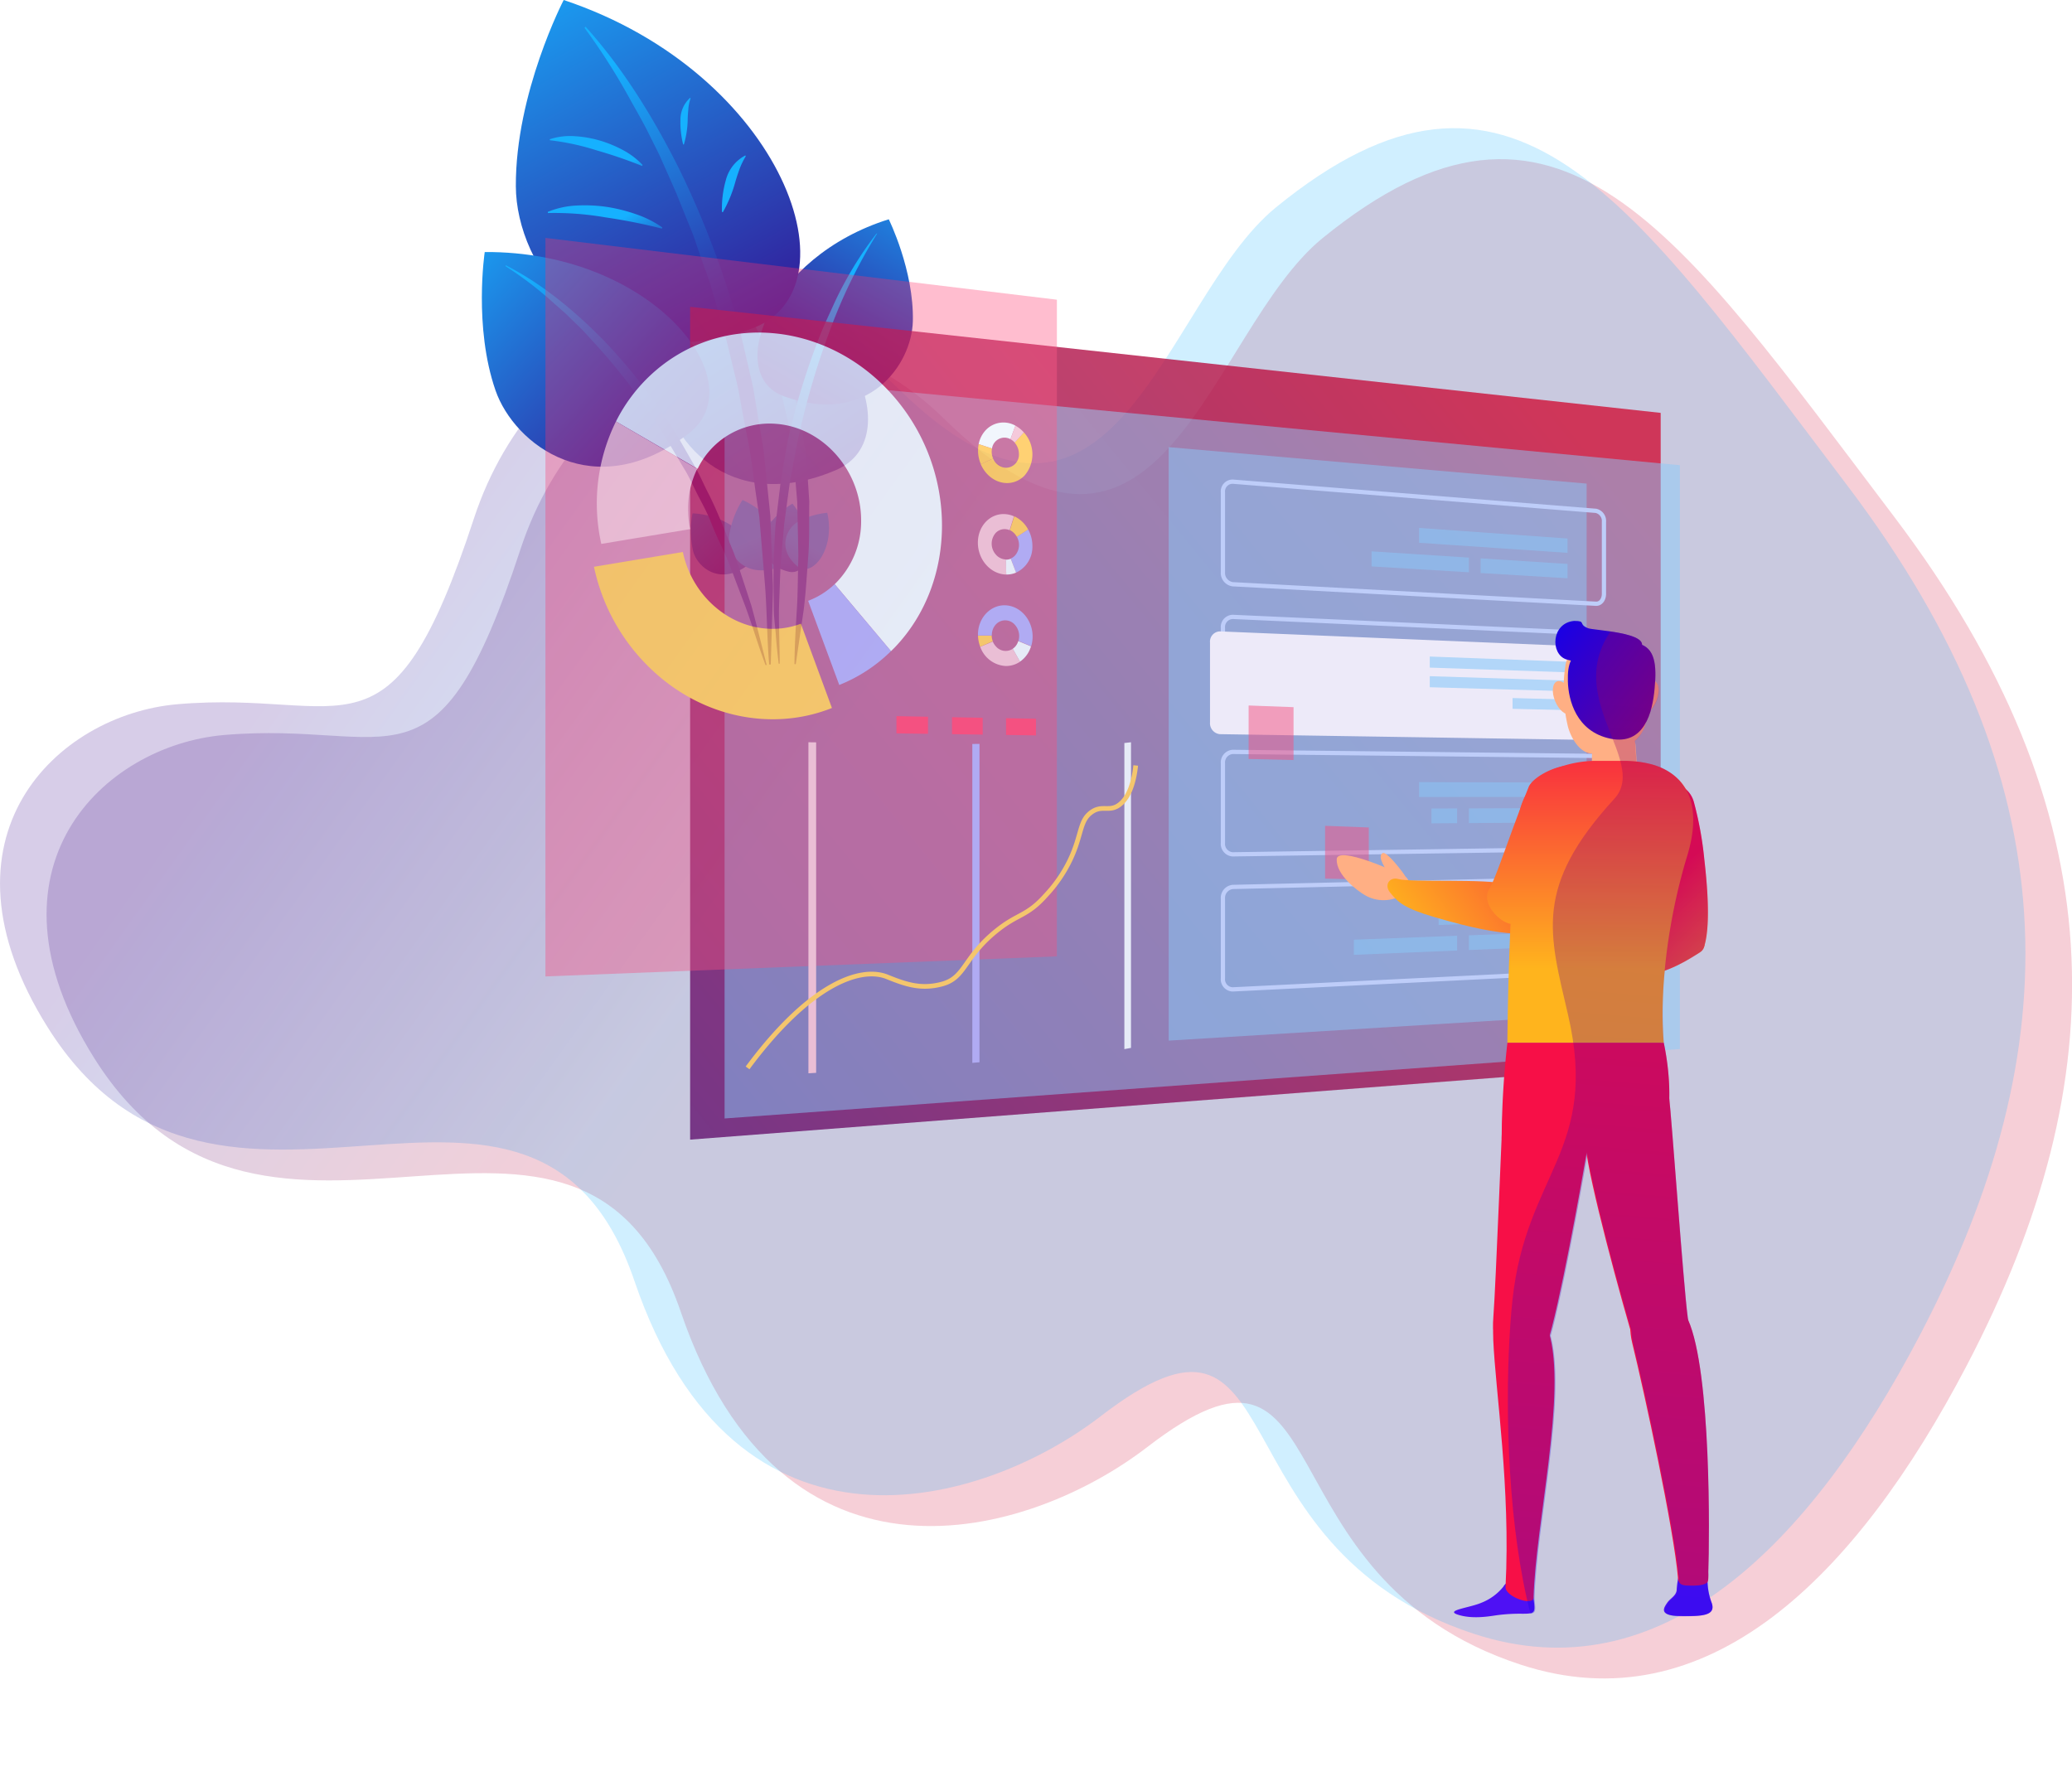 <svg xmlns="http://www.w3.org/2000/svg" xmlns:xlink="http://www.w3.org/1999/xlink" viewBox="0 0 447.38 386.77"><defs><style>.cls-1,.cls-24,.cls-35{fill:none;}.cls-2{isolation:isolate;}.cls-3,.cls-4{opacity:0.2;}.cls-3{fill:url(#Gradient_bez_nazwy_15);}.cls-4{fill:url(#Gradient_bez_nazwy_5);}.cls-5{fill:url(#Gradient_bez_nazwy_5-2);}.cls-6{fill:url(#Gradient_bez_nazwy_5-3);}.cls-7{fill:url(#Gradient_bez_nazwy_5-4);}.cls-8{fill:url(#Gradient_bez_nazwy_5-5);}.cls-9{fill:url(#Gradient_bez_nazwy_5-6);}.cls-10{fill:url(#Gradient_bez_nazwy_9);}.cls-11{fill:url(#Gradient_bez_nazwy_5-7);}.cls-12{fill:url(#Gradient_bez_nazwy_9-2);}.cls-13{fill:url(#Gradient_bez_nazwy_5-8);}.cls-14{fill:url(#Gradient_bez_nazwy_9-3);}.cls-15{fill:url(#Gradient_bez_nazwy_5-9);}.cls-16{fill:url(#Gradient_bez_nazwy_9-4);}.cls-17{fill:url(#Gradient_bez_nazwy_5-10);}.cls-18{fill:url(#Gradient_bez_nazwy_5-11);}.cls-19{fill:url(#Gradient_bez_nazwy_5-12);}.cls-20{fill:url(#Gradient_bez_nazwy_5-13);}.cls-21{opacity:0.8;}.cls-22{fill:url(#Gradient_bez_nazwy_15-2);}.cls-23,.cls-32{fill:#7bcaff;}.cls-23,.cls-33{opacity:0.5;}.cls-24{stroke:#bbceff;stroke-width:0.92px;}.cls-24,.cls-35{stroke-miterlimit:10;}.cls-25{fill:#f6f3ff;}.cls-26,.cls-33,.cls-34{fill:#ff3369;}.cls-26{opacity:0.4;}.cls-27{fill:#ffc550;}.cls-28{fill:#edf4fc;}.cls-29{fill:#f2bbd2;}.cls-30{fill:#aaa4f7;}.cls-31{opacity:0.6;}.cls-35{stroke:#ffc550;stroke-width:1.01px;}.cls-36{fill:url(#Gradient_bez_nazwy_14);}.cls-37{fill:url(#Gradient_bez_nazwy_14-2);}.cls-38{fill:#4e11f4;}.cls-39{fill:#ffaf84;}.cls-40{fill:url(#Gradient_bez_nazwy_14-3);}.cls-41{fill:url(#Gradient_bez_nazwy_14-4);}.cls-42{fill:url(#Gradient_bez_nazwy_14-5);}.cls-43{fill:#f70f47;}.cls-44{fill:url(#Gradient_bez_nazwy_3);}.cls-45{fill:url(#Gradient_bez_nazwy_3-2);}.cls-46{clip-path:url(#clip-path);}.cls-47{opacity:0.3;mix-blend-mode:multiply;fill:url(#Gradient_bez_nazwy_3-3);}</style><linearGradient id="Gradient_bez_nazwy_15" x1="-3199.2" y1="-1405.83" x2="-3199.2" y2="-1517.83" gradientTransform="matrix(-0.58, 0.81, -0.81, -0.58, -2884.6, 1875.76)" gradientUnits="userSpaceOnUse"><stop offset="0" stop-color="#401381"/><stop offset="1" stop-color="#d11137"/></linearGradient><linearGradient id="Gradient_bez_nazwy_5" x1="-3198.75" y1="-1393.78" x2="-3198.75" y2="-1505.78" gradientTransform="matrix(-0.58, 0.81, -0.81, -0.58, -2884.6, 1875.76)" gradientUnits="userSpaceOnUse"><stop offset="0" stop-color="#36078b"/><stop offset="1" stop-color="#16b1ff"/></linearGradient><linearGradient id="Gradient_bez_nazwy_5-2" x1="-4851.68" y1="-133.05" x2="-4836.5" y2="-149.32" gradientTransform="matrix(-1, 0.02, 0.02, 1, -4688.31, 355.26)" xlink:href="#Gradient_bez_nazwy_5"/><linearGradient id="Gradient_bez_nazwy_5-3" x1="-4258.06" y1="-649.99" x2="-4242.88" y2="-666.26" gradientTransform="matrix(-0.94, -0.35, -0.35, 0.94, -4053.63, -744.86)" xlink:href="#Gradient_bez_nazwy_5"/><linearGradient id="Gradient_bez_nazwy_5-4" x1="-3325.08" y1="-931.62" x2="-3311.34" y2="-946.35" gradientTransform="matrix(-0.68, -0.73, -0.73, 0.68, -2781.61, -1670.42)" xlink:href="#Gradient_bez_nazwy_5"/><linearGradient id="Gradient_bez_nazwy_5-5" x1="-2385.22" y1="-774.19" x2="-2372.88" y2="-787.41" gradientTransform="matrix(-0.29, -0.96, -0.96, 0.29, -1268.61, -1931.65)" xlink:href="#Gradient_bez_nazwy_5"/><linearGradient id="Gradient_bez_nazwy_5-6" x1="-4579.23" y1="-451.24" x2="-4524.76" y2="-509.6" gradientTransform="matrix(-0.99, -0.17, -0.17, 0.99, -4412.76, -239.45)" xlink:href="#Gradient_bez_nazwy_5"/><linearGradient id="Gradient_bez_nazwy_9" x1="-4310.58" y1="-770.64" x2="-4239.83" y2="-817.14" gradientTransform="matrix(-0.92, -0.39, -0.39, 0.92, -4086.25, -822.2)" gradientUnits="userSpaceOnUse"><stop offset="0.48" stop-color="#36078b"/><stop offset="1" stop-color="#16b1ff"/></linearGradient><linearGradient id="Gradient_bez_nazwy_5-7" x1="-1308.95" y1="198.45" x2="-1267.49" y2="154.03" gradientTransform="matrix(0.97, -0.23, 0.23, 0.97, 1402.26, -405.21)" xlink:href="#Gradient_bez_nazwy_5"/><linearGradient id="Gradient_bez_nazwy_9-2" x1="-4282.03" y1="-756.43" x2="-4294.61" y2="-846.95" xlink:href="#Gradient_bez_nazwy_9"/><linearGradient id="Gradient_bez_nazwy_5-8" x1="-4517.47" y1="-589.83" x2="-4441.23" y2="-671.53" gradientTransform="matrix(-0.97, -0.25, -0.25, 0.97, -4367.78, -469.87)" xlink:href="#Gradient_bez_nazwy_5"/><linearGradient id="Gradient_bez_nazwy_9-3" x1="-4307.16" y1="-768.58" x2="-4194.88" y2="-852.79" xlink:href="#Gradient_bez_nazwy_9"/><linearGradient id="Gradient_bez_nazwy_5-9" x1="-4997.41" y1="-71.29" x2="-4942.4" y2="-130.23" gradientTransform="matrix(-1, 0.08, 0.08, 1, -4831.32, 566.26)" xlink:href="#Gradient_bez_nazwy_5"/><linearGradient id="Gradient_bez_nazwy_9-4" x1="-4299.75" y1="-768.08" x2="-4204.69" y2="-799" xlink:href="#Gradient_bez_nazwy_9"/><linearGradient id="Gradient_bez_nazwy_5-10" x1="-4231.89" y1="-823.82" x2="-4218.17" y2="-834.11" gradientTransform="matrix(-0.92, -0.39, -0.39, 0.92, -4086.25, -822.2)" xlink:href="#Gradient_bez_nazwy_5"/><linearGradient id="Gradient_bez_nazwy_5-11" x1="-4222.78" y1="-836.58" x2="-4212.4" y2="-846.84" gradientTransform="matrix(-0.92, -0.39, -0.39, 0.92, -4086.25, -822.2)" xlink:href="#Gradient_bez_nazwy_5"/><linearGradient id="Gradient_bez_nazwy_5-12" x1="-4250.22" y1="-841.39" x2="-4244.86" y2="-853.13" gradientTransform="matrix(-0.92, -0.39, -0.39, 0.92, -4086.25, -822.2)" xlink:href="#Gradient_bez_nazwy_5"/><linearGradient id="Gradient_bez_nazwy_5-13" x1="-4235.95" y1="-851.67" x2="-4229.9" y2="-859.71" gradientTransform="matrix(-0.92, -0.39, -0.39, 0.92, -4086.25, -822.2)" xlink:href="#Gradient_bez_nazwy_5"/><linearGradient id="Gradient_bez_nazwy_15-2" x1="85.16" y1="286.6" x2="332.41" y2="83.54" gradientTransform="matrix(1, 0, 0, 1, 0, 0)" xlink:href="#Gradient_bez_nazwy_15"/><linearGradient id="Gradient_bez_nazwy_14" x1="347.89" y1="201.74" x2="372.29" y2="227.41" gradientUnits="userSpaceOnUse"><stop offset="0" stop-color="#f70f47"/><stop offset="1" stop-color="#ffb41d"/></linearGradient><linearGradient id="Gradient_bez_nazwy_14-2" x1="362.69" y1="187.66" x2="387.1" y2="213.33" xlink:href="#Gradient_bez_nazwy_14"/><linearGradient id="Gradient_bez_nazwy_14-3" x1="-1914.17" y1="-2255.21" x2="-1914.17" y2="-2198.77" gradientTransform="matrix(0.58, 0.81, -0.81, 0.58, -362.09, 3034.98)" xlink:href="#Gradient_bez_nazwy_14"/><linearGradient id="Gradient_bez_nazwy_14-4" x1="331.85" y1="152.75" x2="331.85" y2="209.2" xlink:href="#Gradient_bez_nazwy_14"/><linearGradient id="Gradient_bez_nazwy_14-5" x1="345.53" y1="152.76" x2="345.53" y2="209.2" xlink:href="#Gradient_bez_nazwy_14"/><linearGradient id="Gradient_bez_nazwy_3" x1="330.17" y1="128.15" x2="377.7" y2="164.75" gradientUnits="userSpaceOnUse"><stop offset="0" stop-color="blue"/><stop offset="1" stop-color="#9e005d"/></linearGradient><linearGradient id="Gradient_bez_nazwy_3-2" x1="327.41" y1="131.74" x2="374.94" y2="168.34" xlink:href="#Gradient_bez_nazwy_3"/><clipPath id="clip-path"><path class="cls-1" d="M369.62,346.19a14.35,14.35,0,0,1-.94-4.62,7,7,0,0,0,.17-2.15c.27-7.18.67-43.13-4.35-54.38v0c0-.25,0-.49-.08-.76-.9-6.56-3.42-42.19-4-47.13a54.14,54.14,0,0,0-1.18-12,90.18,90.18,0,0,1,.22-15.58,36.85,36.85,0,0,0,7.58-3.95,2,2,0,0,0,.94-1.33l0-.06c.64-2.06,1.36-6.88,0-18.63a75.69,75.69,0,0,0-2.23-12.33,5.45,5.45,0,0,0-1.77-2.86,11.71,11.71,0,0,0-7.14-5.31,18.65,18.65,0,0,0-3.51-.66c-.07-1.23-.15-2.46-.24-3.59A4,4,0,0,0,353,160a7.07,7.07,0,0,0,2.32-3.83,13.27,13.27,0,0,0,1.17-2.9,6.27,6.27,0,0,0,1.2-1.91c.76-1.85.61-3.66-.29-4.17.22-3.88-.25-6.8-2.83-7.92.11-2.77-10.63-3.18-11.68-3.6-2.24-.91-.24-1.57-3-1.57-4.91.45-5.15,7.09-1.72,8.29l.21.06a5.45,5.45,0,0,0-.38,1.35c-.17,1.29-.26,2.5-.31,3.65a1.58,1.58,0,0,0-1.48-.33c-1,.41-1.19,2.32-.4,4.25a5,5,0,0,0,2.17,2.65,24.66,24.66,0,0,0,.58,2.95c.63,2.31,2.46,5.65,5.22,5.79a6,6,0,0,0-.05.62c0,.3,0,.64,0,1a26.81,26.81,0,0,0-7.33,1.42c-2.81.83-5.65,2.69-6.25,4.2l-.72,1.83a12.55,12.55,0,0,0-1.19,3.09c-3.23,8.55-5.34,15.06-6.62,17.13a3.1,3.1,0,0,0-.4,1.11c-3.42,3-10.76,14.33-13.57,17.44l-.15.06a6,6,0,0,0-1.28-.05c-.83,0-5.73.25-5.76,1.18s1.3,1.23,2.82,1.36c-3.93,2.53-9,6.27-7.34,7.53,2.71,2,8.17.23,9.92-.61a7.72,7.72,0,0,0,4.37-5.91c2-.36,3.95-1.32,7.87-4.37,3.36-2.62,5.91-4.77,8-6.68-.47,12-.53,22.12-.53,22.12a191.91,191.91,0,0,0-1.23,20.66h0c-.54,12.52-1.39,33.49-1.77,38.39a24.09,24.09,0,0,0,0,3.26,13.64,13.64,0,0,0,0,1.83c.47,10.85,3.7,31.77,2.67,52.73a2.21,2.21,0,0,0-.44.56,11.46,11.46,0,0,1-4.78,3.49c-2.55,1.1-8,1.62-5,2.58s6.52.38,8.29.11a37.55,37.55,0,0,1,5.6-.33c2.76,0,2.78-.18,2.41-3.18,0-.09,0-.17,0-.25v0c.42-15.79,7-43.21,3.5-56.63,2.64-9.58,6.34-30.11,7.95-39.21,1.22,8.11,6.24,27,9.49,38.07a13.3,13.3,0,0,0,.37,2.79c2.62,10.65,9,40.34,9.88,50.81h0c-.26,1.18-.16,1.71-.3,2.59-.2,1.23-1.38,1.68-2.06,2.69s-1.93,2.73,2.67,2.82C367.54,349,370.46,348.87,369.62,346.19Z"/></clipPath><linearGradient id="Gradient_bez_nazwy_3-3" x1="-5220.39" y1="6671.72" x2="-5024.03" y2="6792.36" gradientTransform="matrix(-0.4, -0.87, 0.54, -0.47, -5288.32, -1027.16)" xlink:href="#Gradient_bez_nazwy_3"/></defs><title>поток клиентов</title><g class="cls-2"><g id="Слой_2" data-name="Слой 2"><g id="Designed_by_Freepik" data-name="Designed by Freepik"><path class="cls-3" d="M20.32,228.43c-25.76-41.07,2-67.46,28-69.72,36.9-3.2,46,14.94,64.08-40.17,13.35-40.67,57.81-61.13,91.49-28.08,47.09,46.2,57-18.85,81.62-39C336.4,10,361.89,49.38,409,111.6c48.35,63.88,48.08,121.26,15.66,183.23-23.94,45.76-56.12,77.75-96.3,64.61-57.7-18.86-37.92-79.86-80.63-47C222.16,332.14,168.9,347.38,147,283.28S57.42,287.58,20.32,228.43Z"/><path class="cls-4" d="M10.27,221.78c-25.76-41.07,2-67.46,28-69.72,36.9-3.2,46,14.94,64.08-40.17,13.35-40.67,57.81-61.13,91.49-28.08,47.09,46.2,57-18.85,81.62-39,50.88-41.54,76.37-2.12,123.46,60.1C447.28,168.82,447,226.2,414.59,288.18c-23.94,45.76-56.12,77.75-96.3,64.61-57.7-18.86-37.92-79.86-80.63-47C212.1,325.48,158.84,340.73,137,276.62S47.36,280.93,10.27,221.78Z"/></g><g id="Objects"><path class="cls-5" d="M161,122.36c4.19-2.84-1.51-11-11.47-11.52a19.91,19.91,0,0,0,.15,8.27C150.63,122.41,155.16,126.34,161,122.36Z"/><path class="cls-6" d="M166.78,122.87c4.94-1.11,2.62-10.79-6.46-14.92a19.91,19.91,0,0,0-2.89,7.75C157.09,119.1,159.86,124.42,166.78,122.87Z"/><path class="cls-7" d="M170.27,123.43c4.45,1.11,6.5-7.67.83-14.69a18,18,0,0,0-5.48,5.1C164,116.45,164,121.88,170.27,123.43Z"/><path class="cls-8" d="M172.16,122.26c3.15,2.65,8.27-3.63,6.46-11.54a16.19,16.19,0,0,0-6.43,2C169.81,114.14,167.74,118.56,172.16,122.26Z"/><path class="cls-9" d="M180.47,101.51C197.19,94.4,182.72,61.74,148,53c0,0-6.33,14.87-5.17,29.22C143.83,94.5,157.06,111.47,180.47,101.51Z"/><path class="cls-10" d="M151.56,57.11a30.65,30.65,0,0,1,8.11,8.08,24.38,24.38,0,0,1,1.63,2.33c.5.81,1.08,1.55,1.5,2.4l1.31,2.52.65,1.26.52,1.32a77.4,77.4,0,0,1,3.62,10.73l1.3,5.54L171,97c.14.94.35,1.87.43,2.83l.23,2.86.48,5.73.24,11.57c-.12,3.87-.09,7.76-.33,11.65s-.48,7.79-.51,11.76l.28,0,1.7-11.63c.5-3.89.69-7.81,1-11.71s.14-7.84.22-11.76l-.39-5.87-.2-2.94c-.07-1-.27-1.94-.4-2.92l-.93-5.82L171.47,85a65.08,65.08,0,0,0-4.21-11l-.63-1.33-.75-1.27-1.52-2.53c-.49-.85-1.15-1.6-1.71-2.4a22.91,22.91,0,0,0-1.84-2.3,28.73,28.73,0,0,0-9.14-7.37Z"/><path class="cls-11" d="M169.33,85.6c-13-4.68-3.44-30.13,22.57-38.25,0,0,5.46,11,5.2,22C196.87,78.69,187.55,92.15,169.33,85.6Z"/><path class="cls-12" d="M189.24,50.45a77,77,0,0,0-6.67,10.2c-1,1.8-1.89,3.6-2.73,5.46s-1.72,3.69-2.49,5.58A151.23,151.23,0,0,0,170.12,95c-.39,2-.7,4-1.05,6l-.5,3-.37,3-.72,6.06c-.16,2-.25,4.06-.34,6.09l-.13,3v3l.06,6.08c0,2,.31,4,.46,6.07s.37,4,.6,6h.22c0-4-.22-8.05-.15-12.08l.21-6,.12-3,.26-3,.52-6,.81-6,.41-3,.55-3c.38-2,.72-4,1.13-5.93a168.53,168.53,0,0,1,6.7-23.18,114.35,114.35,0,0,1,10.49-21.69Z"/><path class="cls-13" d="M161.84,71.12C185.93,63,169.23,15.85,121.71,0c0,0-10.43,20.08-10.33,40.23C111.45,57.43,128.11,82.52,161.84,71.12Z"/><path class="cls-14" d="M126.2,6A137.32,137.32,0,0,1,136,21.37c1.47,2.65,3,5.25,4.33,8l2,4,1.84,4.14,1.83,4.14,1.69,4.2,1.7,4.19c.57,1.39,1,2.85,1.5,4.26.93,2.87,2.13,5.64,2.91,8.55l2.55,8.67c.78,2.91,1.44,5.85,2.17,8.78.34,1.47.75,2.92,1,4.4l.82,4.45c.55,3,1.19,5.92,1.68,8.9s.8,6,1.25,9l.67,4.5.38,4.53.76,9.09c.54,6.07.48,12.17,1,18.32l.34,0,.27-9.18.14-4.59c.05-1.53.11-3.06,0-4.59l-.33-9.18-.17-4.59-.47-4.57-.94-9.14c-.42-3-1-6-1.48-9.07l-.76-4.53c-.28-1.5-.68-3-1-4.48-.71-3-1.36-6-2.12-8.94A195.93,195.93,0,0,0,146.6,36.38c-5.5-10.93-11.95-21.48-20.16-30.61Z"/><path class="cls-15" d="M148.66,93.63c14.55-11.18-7.84-39.46-44-39.21,0,0-2.43,16.14,2.33,29.88C111.06,96,128.28,109.28,148.66,93.63Z"/><path class="cls-16" d="M109.15,57.48a75.62,75.62,0,0,1,10.45,8l2.46,2.16,2.34,2.28c1.59,1.48,3,3.13,4.49,4.74a133.42,133.42,0,0,1,15.48,20.91l3.33,5.61c1.16,1.84,2,3.86,3,5.78s2.06,3.85,2.84,5.89,1.73,4,2.65,6,1.68,4,2.46,6.08l2.34,6.16c1.51,4.13,2.74,8.36,4.31,12.53l.24-.05c-1.11-4.28-2.14-8.58-3.32-12.84l-2.06-6.3c-.7-2.1-1.32-4.22-2.21-6.25-1.66-4.1-3.22-8.24-5.27-12.17-1-2-1.84-4-3-5.92l-3.29-5.76a123.59,123.59,0,0,0-16.2-21c-6.2-6.28-13.07-12-21-16.06Z"/><path class="cls-17" d="M143,49.11a22.38,22.38,0,0,0-5.78-2.89,35.39,35.39,0,0,0-6.17-1.54,33.13,33.13,0,0,0-6.39-.31,18.78,18.78,0,0,0-6.37,1.37V46a64.12,64.12,0,0,1,12.4.93,120.46,120.46,0,0,1,12.23,2.43Z"/><path class="cls-18" d="M138.73,35.6a16.6,16.6,0,0,0-4.36-3.27,26.07,26.07,0,0,0-4.91-2,24.67,24.67,0,0,0-5.28-.92,14.22,14.22,0,0,0-5.46.65l0,.22a53.34,53.34,0,0,1,10.12,2.19,100.48,100.48,0,0,1,9.82,3.37Z"/><path class="cls-19" d="M156.09,45.8a28.33,28.33,0,0,0,2.6-6.24c.28-1,.58-1.91.9-2.81a15.41,15.41,0,0,1,1.43-3l-.08-.19a8.35,8.35,0,0,0-4.22,5.34,22.53,22.53,0,0,0-.84,6.87Z"/><path class="cls-20" d="M147.67,31.17a20.2,20.2,0,0,0,.81-5.17c0-.79.07-1.55.13-2.3a9.25,9.25,0,0,1,.5-2.47l-.09-.12a6.38,6.38,0,0,0-2.1,4.8,19.21,19.21,0,0,0,.59,5.3Z"/><g class="cls-21"><polygon class="cls-22" points="149.01 66.25 149.01 246.07 358.57 229.96 358.57 89.15 149.01 66.25"/><polygon class="cls-23" points="156.45 241.5 362.71 226.5 362.71 100.45 156.45 80.9 156.45 241.5"/><polygon class="cls-23" points="252.34 224.69 342.58 219.16 342.58 104.42 252.34 96.55 252.34 224.69"/><path class="cls-24" d="M266.16,126.15l78.43,4.21c1,.05,1.73-.91,1.73-2.14V112.68a2.24,2.24,0,0,0-1.73-2.38L266.16,104a2.11,2.11,0,0,0-2.11,2.31v17.21A2.47,2.47,0,0,0,266.16,126.15Z"/><path class="cls-24" d="M266.16,155.31l78.43,1.52a2,2,0,0,0,1.73-2.2V139.08a2.15,2.15,0,0,0-1.73-2.32l-78.43-3.56a2.19,2.19,0,0,0-2.11,2.38V152.8A2.37,2.37,0,0,0,266.16,155.31Z"/><path class="cls-25" d="M263.38,158.52l78.92,1.23a2,2,0,0,0,1.74-2.22v-15.6a2.14,2.14,0,0,0-1.74-2.32l-78.92-3.28a2.21,2.21,0,0,0-2.12,2.4V156A2.37,2.37,0,0,0,263.38,158.52Z"/><path class="cls-24" d="M266.16,184.47l78.43-1.17a2.07,2.07,0,0,0,1.73-2.26V165.48a2.06,2.06,0,0,0-1.73-2.26l-78.43-.87a2.29,2.29,0,0,0-2.11,2.45V182A2.27,2.27,0,0,0,266.16,184.47Z"/><polygon class="cls-26" points="117.77 210.83 228.2 206.5 228.2 64.71 117.77 51.37 117.77 210.83"/><path class="cls-24" d="M266.16,213.63l78.43-3.87a2.16,2.16,0,0,0,1.73-2.32V191.89a2,2,0,0,0-1.73-2.2l-78.43,1.82a2.38,2.38,0,0,0-2.11,2.53v17.21A2.18,2.18,0,0,0,266.16,213.63Z"/><path class="cls-27" d="M179.63,152.87c-13.21,5.28-29.31,2-40.65-10a42.55,42.55,0,0,1-10.73-20.49l19.19-3.19c1.9,9.12,9.59,16.18,18.61,16.57a17.09,17.09,0,0,0,6.87-1.09Z"/><path class="cls-28" d="M193.23,139.76c-.28.29-.56.56-.85.84l-12.16-14.46a18.88,18.88,0,0,0,5.71-13.8c0-10.64-8.1-20-18.3-20.82a17.22,17.22,0,0,0-17,9.71L133,91a35.36,35.36,0,0,1,7.52-10.05c15.13-14.07,38.71-11.49,52.67,4.91C206.79,101.78,206.78,125.57,193.23,139.76Z"/><path class="cls-29" d="M148.57,109.94a21.13,21.13,0,0,0,.45,4.31l-19.19,3.19A39.9,39.9,0,0,1,133,91l17.54,10.23A19.48,19.48,0,0,0,148.57,109.94Z"/><path class="cls-30" d="M192.38,140.59a33.6,33.6,0,0,1-11.17,7.31l-6.72-18.17a16.92,16.92,0,0,0,5.72-3.6Z"/><g class="cls-31"><polygon class="cls-32" points="308.71 144.15 340.28 145.23 340.28 142.94 308.71 141.76 308.71 144.15"/><polygon class="cls-32" points="308.71 148.39 340.28 149.31 340.28 147.01 308.71 146 308.71 148.39"/><polygon class="cls-32" points="326.59 153.05 340.28 153.38 340.28 151.09 326.59 150.72 326.59 153.05"/></g><polygon class="cls-33" points="286.11 189.71 295.55 189.93 295.55 178.67 286.11 178.31 286.11 189.71"/><polygon class="cls-33" points="269.6 163.88 279.3 164.11 279.3 152.69 269.6 152.33 269.6 163.88"/><polygon class="cls-29" points="174.55 160.27 174.55 231.75 176.22 231.65 176.22 160.29 174.55 160.27"/><polygon class="cls-28" points="242.77 160.43 242.77 226.53 244.2 226.26 244.2 160.27 242.77 160.43"/><polygon class="cls-30" points="209.94 160.64 209.94 229.5 211.49 229.36 211.49 160.62 209.94 160.64"/><polygon class="cls-34" points="200.37 158.45 200.37 154.76 193.56 154.63 193.56 158.35 200.37 158.45"/><polygon class="cls-34" points="212.18 158.62 212.18 154.98 205.55 154.86 205.55 158.52 212.18 158.62"/><polygon class="cls-34" points="223.69 158.79 223.69 155.19 217.22 155.07 217.22 158.69 223.69 158.79"/><polygon class="cls-23" points="306.4 172.09 338.46 172.07 338.46 168.98 306.4 168.87 306.4 172.09"/><polygon class="cls-23" points="317.16 177.72 338.46 177.57 338.46 174.48 317.16 174.55 317.16 177.72"/><polygon class="cls-23" points="309.08 177.78 314.62 177.74 314.62 174.56 309.08 174.58 309.08 177.78"/><polygon class="cls-23" points="306.4 117.2 338.46 119.37 338.46 116.28 306.4 113.99 306.4 117.2"/><polygon class="cls-23" points="319.7 123.73 338.46 124.86 338.46 121.77 319.7 120.56 319.7 123.73"/><polygon class="cls-23" points="296.15 122.3 317.16 123.57 317.16 120.4 296.15 119.05 296.15 122.3"/><polygon class="cls-23" points="325.97 199.18 338.46 198.75 338.46 195.66 325.97 196.04 325.97 199.18"/><polygon class="cls-23" points="310.62 199.72 323.6 199.26 323.6 196.12 310.62 196.51 310.62 199.72"/><polygon class="cls-23" points="317.16 205.13 338.46 204.24 338.46 201.15 317.16 201.96 317.16 205.13"/><polygon class="cls-23" points="292.32 206.17 314.62 205.24 314.62 202.05 292.32 202.9 292.32 206.17"/><path class="cls-28" d="M219.25,91.91a5.25,5.25,0,0,0-6.34.89,6.08,6.08,0,0,0-1.6,3.1l2.88.94a2.74,2.74,0,0,1,2.89-2.34,2.83,2.83,0,0,1,1.09.33Z"/><path class="cls-27" d="M221.21,93.53l-.14-.16-2,2.19A3.73,3.73,0,0,1,220,98a2.83,2.83,0,0,1-2.94,3,3.26,3.26,0,0,1-2.65-2l-2.65,1.23a7.23,7.23,0,0,0,1.13,1.83c2.31,2.73,6,3,8.31.64A7,7,0,0,0,221.21,93.53Z"/><path class="cls-27" d="M214.12,97.54a3.62,3.62,0,0,1,.07-.7l-2.88-.94a7.33,7.33,0,0,0,.48,4.34L214.43,99A3.71,3.71,0,0,1,214.12,97.54Z"/><path class="cls-29" d="M221.07,93.37a6.46,6.46,0,0,0-1.82-1.46l-1.08,2.92a3.26,3.26,0,0,1,.92.73Z"/><path class="cls-29" d="M211.65,139.66a6.18,6.18,0,0,0,5.43,4.14,5.25,5.25,0,0,0,3.16-.93l-1.57-2.78a2.77,2.77,0,0,1-3.68-.57,3.46,3.46,0,0,1-.63-1Z"/><path class="cls-30" d="M211.16,137c0,.07,0,.15,0,.22h3a3.35,3.35,0,0,1,.87-2.4,2.75,2.75,0,0,1,4.17.17,3.61,3.61,0,0,1,.7,3.39l2.75,1.14a7,7,0,0,0,.31-2.07c0-3.58-2.6-6.6-5.84-6.75S211.16,133.42,211.16,137Z"/><path class="cls-28" d="M219.16,139.66a2.88,2.88,0,0,1-.49.42l1.57,2.78a6.11,6.11,0,0,0,2.37-3.3l-2.75-1.14A3.16,3.16,0,0,1,219.16,139.66Z"/><path class="cls-27" d="M211.17,137.26a7.19,7.19,0,0,0,.48,2.39l2.71-1.19a3.6,3.6,0,0,1-.24-1.2Z"/><path class="cls-30" d="M219.39,123.64a6.12,6.12,0,0,0,3.52-5.77,7.3,7.3,0,0,0-.92-3.56l-2.44,1.59a3.5,3.5,0,0,1-.39,4.05,2.7,2.7,0,0,1-.92.64Z"/><path class="cls-29" d="M217.08,124.05h.2l-.1-3.25a3,3,0,0,1-2.19-1.09,3.53,3.53,0,0,1,0-4.64,2.65,2.65,0,0,1,3-.59l.94-3a5.51,5.51,0,0,0-1.88-.47c-3.25-.22-5.91,2.54-5.91,6.17S213.82,123.88,217.08,124.05Z"/><path class="cls-27" d="M219.16,115.34a3.46,3.46,0,0,1,.39.57l2.44-1.59a6.54,6.54,0,0,0-3-2.85l-.94,3A3.14,3.14,0,0,1,219.16,115.34Z"/><path class="cls-28" d="M217.27,124.05a5.11,5.11,0,0,0,2.12-.41l-1.15-3a2.58,2.58,0,0,1-1.07.2Z"/><path class="cls-35" d="M161.41,230.58c13.41-18.1,24.4-22,30.17-19.64,3.89,1.57,7.26,2.76,11.81,1.54,5.13-1.38,4.57-5.75,11.89-11.6,4.55-3.64,6.46-3,10.51-7.54a30.31,30.31,0,0,0,5.26-7.65c2.55-5.37,2-8.32,4.45-10.2s4,0,6.28-1.79,3.14-5.54,3.44-8.42"/></g><path class="cls-36" d="M339.51,213.26c2.63.86,4.84.06,11.19-1.33,9.15-2,11.19-3.06,16.33-6.28,3.36-2.1-2.28-9.06-7.4-7.52-4.33,1.3-17.62,11-20.26,11.74C337.63,210.38,337.38,212.57,339.51,213.26Z"/><path class="cls-37" d="M368,204.25c.64-2.07,1.36-6.88,0-18.63a75.69,75.69,0,0,0-2.23-12.33c-1-3.84-5-4.82-6.65-3.61-2.73,2-5.09,6.46-4.7,8.51,2.22,11.54,4.63,20.29,4.67,23.18C359.17,205.59,367.24,206.7,368,204.25Z"/><path class="cls-38" d="M362.43,340.36a17.76,17.76,0,0,0-.42,3.06c-.2,1.23-1.38,1.68-2.06,2.69s-1.93,2.73,2.67,2.82c4.92.1,7.84-.06,7-2.74a13.66,13.66,0,0,1-.94-4.74,2.89,2.89,0,0,0-.56-2.31C367.57,338.62,363.15,337.68,362.43,340.36Z"/><path class="cls-39" d="M303.21,189.14c-1.6-.83-14.48-6.67-14.59-3.6-.12,3.39,4.48,6.83,6.17,7.79,3.09,1.77,6.81,1.07,8.3-.5C304.15,191.72,304.73,189.92,303.21,189.14Z"/><path class="cls-39" d="M302.75,188.22c-.5-.66-3.48-4.56-4.26-4-1.17.77.65,3.42,1.86,5.18.65,1,2.17,1.8,2.88,1.18S303.55,189.27,302.75,188.22Z"/><path class="cls-38" d="M324.61,342.59a11.46,11.46,0,0,1-4.78,3.49c-2.55,1.1-8,1.62-5,2.58s6.52.38,8.29.11a37.55,37.55,0,0,1,5.6-.33c2.76,0,2.78-.18,2.41-3.18C330.66,341.13,325.86,340.26,324.61,342.59Z"/><path class="cls-39" d="M356,151c-.56,5.59-.72,6.82-3.16,9.11s-6.25,2.62-8.9,2.62c-2.86,0-4.75-3.45-5.39-5.81a34.43,34.43,0,0,1-.56-13.16c.41-3.1,4.23-6.86,8.18-6.86S357.34,137.38,356,151Z"/><path class="cls-40" d="M300.16,192.74c1.74,2.15,3.15,3.39,9.39,5.23,8.43,2.49,13.29,3.35,17.57,3.63,4,.26,3.3-9.19-1.83-10.68-4.34-1.26-20.75-.34-23.39-1.12C300.14,189.29,298.74,191,300.16,192.74Z"/><path class="cls-41" d="M327.51,199.2c1.65-1.4,4.84-5.07,10-15.7a75.83,75.83,0,0,0,4.76-11.59c1.24-3.77-1.59-6.74-3.67-6.62-3.35.19-7.77,2.71-8.54,4.64-4.34,10.93-7,19.59-8.53,22.05C319.35,195.58,325.55,200.86,327.51,199.2Z"/><path class="cls-39" d="M353.13,160.87c.15,1.94.29,4.17.36,6.2a5.33,5.33,0,0,1-4.65,5.41h-.31c-2.41,0-5.25-2.18-5-4.6.14-1.57.19-3.15.2-4.54a6.28,6.28,0,0,1,4.18-5.89h0A4,4,0,0,1,353.13,160.87Z"/><path class="cls-42" d="M364.31,184.75c-4.48,14.74-6,30.12-5.08,40.41H325.47s.2-31.62,2.46-48.94a13,13,0,0,1,7.13-9.93,24.23,24.23,0,0,1,9-2h6.24a23.63,23.63,0,0,1,6.59.82C366.09,167.94,366.91,176.21,364.31,184.75Z"/><path class="cls-43" d="M359.1,245.82s2.92-7.09.14-20.66H325.47a191.91,191.91,0,0,0-1.23,20.66Z"/><path class="cls-43" d="M352.43,290c-2.7-11,8.52-12.93,12.07-5,5,11.25,4.61,47.2,4.35,54.38,0,.94.13,2.1-.35,2.42-.89.61-2.78.6-3.57.57-1.26,0-2.49,0-2.62-1.59C361.45,330.35,355.05,300.66,352.43,290Z"/><path class="cls-43" d="M342.34,247.31c-1.19-13.66,4.22-24.26,12.69-19.75,3.57,1.9,4.87,5.69,5.35,9.27s3.1,40.73,4,47.44c2.07,15.14-9.88,11.06-11.18,6.86C350,280.54,343,254.75,342.34,247.31Z"/><path class="cls-43" d="M331.12,345c.42-16.09,7.25-44.26,3.3-57.38-2.51-8.34-12.48-8.56-12,1.69.47,11,3.77,32.18,2.65,53.34C324.92,344.73,331,346.88,331.12,345Z"/><path class="cls-43" d="M334,290.42c-1.33,4.18-12.75,9-11.55-6.2.53-6.76,1.94-44.06,2.21-47.65s.89-8.85,2.7-9.51c9-3.28,17.76,7.45,15.39,20.95C341.19,257,336.77,281.74,334,290.42Z"/><ellipse class="cls-39" cx="337.6" cy="150.61" rx="1.98" ry="3.78" transform="translate(-31.88 138.87) rotate(-22.22)"/><ellipse class="cls-39" cx="355.82" cy="150.61" rx="3.78" ry="1.98" transform="translate(81.87 423.07) rotate(-67.79)"/><path class="cls-44" d="M354.26,140c-2.18,3.25-12.69,3.55-16.12,2.36s-3.19-7.83,1.72-8.29c2.76,0,.76.66,3,1.57C344,136.12,356.58,136.55,354.26,140Z"/><path class="cls-45" d="M342.43,139.46c-3.24,2-4,3.67-3.9,7.67s1.8,10.83,9.17,12.36,9.11-5.79,9.56-10.83.16-8.82-3.57-9.72C348.16,137.59,344.39,138.28,342.43,139.46Z"/><g class="cls-46"><path class="cls-47" d="M358.14,127.21c15.23-9.33,43.37,4.83,48.44,23.25,5.17,18.8-9,27.8,2.62,53.83,9.17,20.59-1.36,43.18-3.84,61-2.72,19.57,7.07,29,3.83,46.49-7.44,40.16,29.15,64.07,1.54,72.58-28.35,8.74-27.9-9.17-58.72-9.28-26.78-.09-28.21-68.25-25.45-94.32,2.92-27.6,18.8-32.32,12-61.68-4.09-17.57-7.44-27.6,10-46.6C357.48,162.76,329,145.05,358.14,127.21Z"/></g></g></g></g></svg>